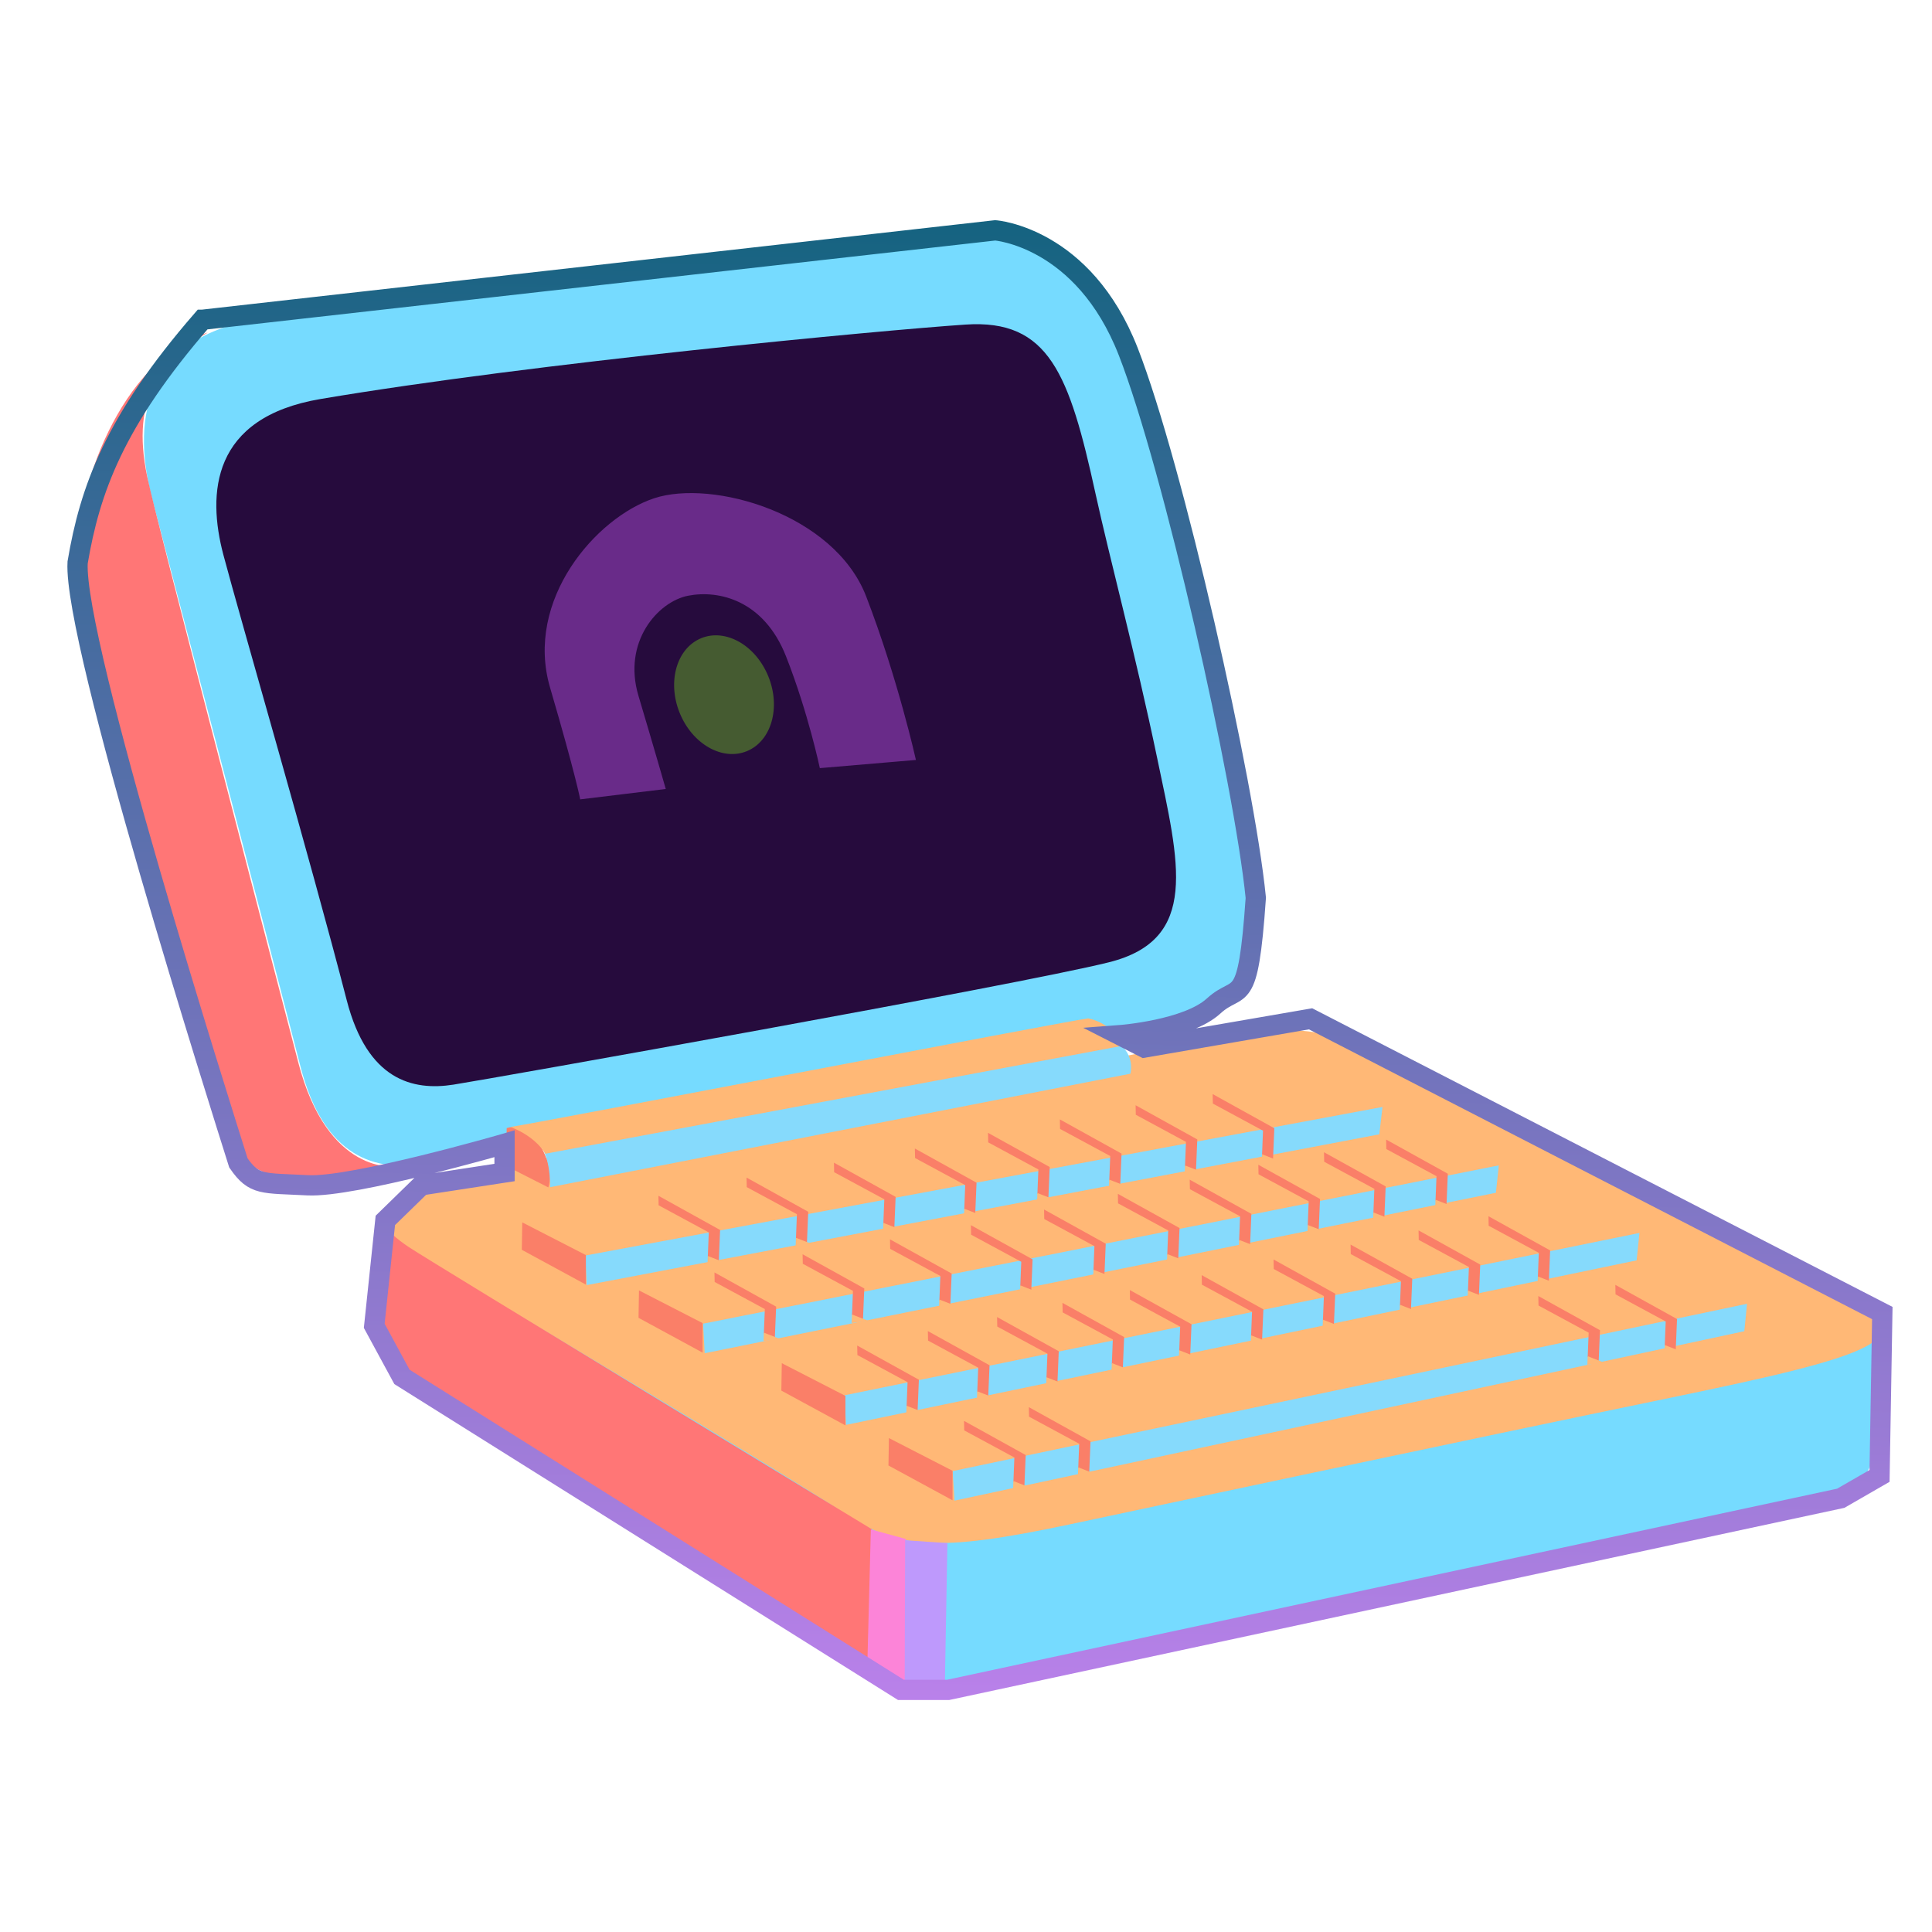 <?xml version="1.0" encoding="UTF-8" standalone="no"?>
<!-- Created with Inkscape (http://www.inkscape.org/) -->

<svg
   xmlns:dc="http://purl.org/dc/elements/1.1/"
   xmlns:cc="http://creativecommons.org/ns#"
   xmlns:rdf="http://www.w3.org/1999/02/22-rdf-syntax-ns#"
   xmlns:svg="http://www.w3.org/2000/svg"
   xmlns="http://www.w3.org/2000/svg"
   xmlns:xlink="http://www.w3.org/1999/xlink"
   xmlns:sodipodi="http://sodipodi.sourceforge.net/DTD/sodipodi-0.dtd"
   xmlns:inkscape="http://www.inkscape.org/namespaces/inkscape"
   width="512"
   height="512"
   id="svg2"
   version="1.1"
   inkscape:version="0.48.2 r9819"
   sodipodi:docname="home_alumno.svg"
   inkscape:export-filename="/home/malefico/Documentos/proyectos/conectar-linux/iconos/Iconos Huayra/tema_male/home_alumno.png"
   inkscape:export-xdpi="90"
   inkscape:export-ydpi="90">
  <sodipodi:namedview
     id="base"
     pagecolor="#ffffff"
     bordercolor="#666666"
     borderopacity="1.0"
     inkscape:pageopacity="0.0"
     inkscape:pageshadow="2"
     inkscape:zoom="1.3611806"
     inkscape:cx="79.914922"
     inkscape:cy="226.13239"
     inkscape:document-units="px"
     inkscape:current-layer="svg2"
     showgrid="false"
     inkscape:window-width="1680"
     inkscape:window-height="995"
     inkscape:window-x="-2"
     inkscape:window-y="-3"
     inkscape:window-maximized="1" />
  <defs
     id="defs4">
    <linearGradient
       id="linearGradient3929">
      <stop
         style="stop-color:#0a4477;stop-opacity:0.737;"
         offset="0"
         id="stop3935" />
      <stop
         id="stop3941"
         offset="0.64"
         style="stop-color:#7d95bd;stop-opacity:0.506;" />
      <stop
         id="stop3933"
         offset="1"
         style="stop-color:#9fa7d3;stop-opacity:0.342;" />
    </linearGradient>
    <linearGradient
       id="linearGradient3907">
      <stop
         style="stop-color:#f7fcfd;stop-opacity:1;"
         offset="0"
         id="stop3909" />
      <stop
         style="stop-color:#858aab;stop-opacity:0.684;"
         offset="1"
         id="stop3911" />
    </linearGradient>
    <linearGradient
       id="linearGradient3901">
      <stop
         id="stop3903"
         offset="0"
         style="stop-color:#9fa3b4;stop-opacity:1;" />
      <stop
         id="stop3905"
         offset="1"
         style="stop-color:#bcc0d1;stop-opacity:0.202;" />
    </linearGradient>
    <linearGradient
       id="linearGradient3887">
      <stop
         style="stop-color:#ffffff;stop-opacity:1;"
         offset="0"
         id="stop3889" />
      <stop
         style="stop-color:#d1d4e9;stop-opacity:0.596;"
         offset="1"
         id="stop3891" />
    </linearGradient>
    <linearGradient
       id="linearGradient3790">
      <stop
         id="stop3792"
         offset="0"
         style="stop-color:#8b6e90;stop-opacity:1;" />
      <stop
         id="stop3794"
         offset="1"
         style="stop-color:#9fa7d3;stop-opacity:0;" />
    </linearGradient>
    <linearGradient
       id="linearGradient3776">
      <stop
         id="stop3778"
         offset="0"
         style="stop-color:#f7fcfd;stop-opacity:1;" />
      <stop
         id="stop3780"
         offset="1"
         style="stop-color:#d1d4e9;stop-opacity:0.425;" />
    </linearGradient>
    <linearGradient
       id="linearGradient3760">
      <stop
         style="stop-color:#1d617a;stop-opacity:1;"
         offset="0"
         id="stop3762" />
      <stop
         style="stop-color:#c08ae8;stop-opacity:1;"
         offset="1"
         id="stop3764" />
    </linearGradient>
    <linearGradient
       inkscape:collect="always"
       xlink:href="#linearGradient3776-1"
       id="linearGradient3788-5"
       x1="362.645"
       y1="318.594"
       x2="366.685"
       y2="451.431"
       gradientUnits="userSpaceOnUse"
       gradientTransform="matrix(0.964,0,0,1.078,23.159,-19.023)" />
    <linearGradient
       id="linearGradient3776-1">
      <stop
         id="stop3778-5"
         offset="0"
         style="stop-color:#f7fcfd;stop-opacity:1;" />
      <stop
         id="stop3780-7"
         offset="1"
         style="stop-color:#d1d4e9;stop-opacity:0;" />
    </linearGradient>
    <linearGradient
       inkscape:collect="always"
       xlink:href="#linearGradient3776-10"
       id="linearGradient4608-1"
       gradientUnits="userSpaceOnUse"
       x1="337.76"
       y1="408.473"
       x2="532.66"
       y2="394.017" />
    <linearGradient
       id="linearGradient3776-10">
      <stop
         id="stop3778-0"
         offset="0"
         style="stop-color:#f7fcfd;stop-opacity:1;" />
      <stop
         id="stop3780-1"
         offset="1"
         style="stop-color:#d1d4e9;stop-opacity:0.425;" />
    </linearGradient>
    <linearGradient
       inkscape:collect="always"
       xlink:href="#linearGradient3760"
       id="linearGradient5492"
       x1="260.507"
       y1="76.716"
       x2="252.283"
       y2="430.086"
       gradientUnits="userSpaceOnUse" />
    <linearGradient
       inkscape:collect="always"
       xlink:href="#linearGradient3760"
       id="linearGradient5616"
       gradientUnits="userSpaceOnUse"
       x1="260.507"
       y1="76.716"
       x2="252.283"
       y2="430.086" />
    <linearGradient
       inkscape:collect="always"
       xlink:href="#linearGradient3760-269"
       id="linearGradient5616-871"
       gradientUnits="userSpaceOnUse"
       x1="260.507"
       y1="76.716"
       x2="252.283"
       y2="430.086" />
    <linearGradient
       id="linearGradient3760-269">
      <stop
         style="stop-color:#19627d;stop-opacity:1;"
         offset="0"
         id="stop5654" />
      <stop
         style="stop-color:#c086eb;stop-opacity:1;"
         offset="1"
         id="stop5656" />
    </linearGradient>
    <linearGradient
       inkscape:collect="always"
       xlink:href="#linearGradient3760-269-772"
       id="linearGradient5616-871-160"
       gradientUnits="userSpaceOnUse"
       x1="260.507"
       y1="76.716"
       x2="252.283"
       y2="430.086" />
    <linearGradient
       id="linearGradient3760-269-772">
      <stop
         style="stop-color:#156380;stop-opacity:1;"
         offset="0"
         id="stop5983" />
      <stop
         style="stop-color:#c082ee;stop-opacity:1;"
         offset="1"
         id="stop5985" />
    </linearGradient>
    <linearGradient
       inkscape:collect="always"
       xlink:href="#linearGradient3760-269-772"
       id="linearGradient6275"
       gradientUnits="userSpaceOnUse"
       x1="260.507"
       y1="76.716"
       x2="252.283"
       y2="430.086"
       gradientTransform="matrix(1,0,0,1.152,0,510.908)" />
  </defs>
  <g
     inkscape:label="Layer 1"
     inkscape:groupmode="layer"
     id="layer1"
     transform="translate(0,-540.362)">
    <path
       style="fill:#76dbff;fill-opacity:1;stroke:none"
       d="m 499.611,895.101 c -1.258,47.12 -3.473,42.734 -57.199,53.824 -53.726,11.09 -144.619,30.459 -159.086,33.535 -35.707,7.593 -45.925,6.485 -60.313,-3.161 -14.388,-9.646 -98.788,-61.642 -111.404,-69.923 -12.615,-8.281 -10.151,-26.381 -10.261,-44.715"
       id="path4793-5"
       inkscape:connector-curvature="0"
       sodipodi:nodetypes="csszzc"
       inkscape:export-filename="/home/malefico/Documentos/proyectos/conectar-linux/iconos/Iconos Huayra/tema_male/home_alumno.png"
       inkscape:export-xdpi="89.943024"
       inkscape:export-ydpi="89.943024" />
    <path
       style="fill:#ffb876;fill-opacity:1;stroke:none"
       d="m 109.199,872.01 c -23.359,-13.959 11.61,-20.979 37.999,-25.163 28.682,-4.547 78.562,-13.389 121.272,-21.093 42.71,-7.705 42.179,-8.375 63.153,-11.506 20.974,-3.131 27.049,2.219 61.399,19.635 34.35,17.416 91.099,47.261 95.6,49.544 22.759,11.544 7.85,16.25 -45.876,27.34 -53.726,11.09 -144.619,30.459 -159.086,33.535 -35.707,7.593 -45.925,6.485 -60.313,-3.161 -14.388,-9.646 -90.789,-55.173 -114.149,-69.132 z"
       id="path4793"
       inkscape:connector-curvature="0"
       sodipodi:nodetypes="zsszsssszz"
       inkscape:export-filename="/home/malefico/Documentos/proyectos/conectar-linux/iconos/Iconos Huayra/tema_male/home_alumno.png"
       inkscape:export-xdpi="89.943024"
       inkscape:export-ydpi="89.943024" />
    <path
       style="fill:#ff7676;fill-opacity:1;stroke:none"
       d="m 101.285,863.466 -0.243,25.715 c 0,0 2.343,12.327 6.429,16.91 4.086,4.584 122.399,77.284 122.399,77.284 l 1.213,-37.734 c 0,0 -115.647,-70.091 -122.745,-74.793 -7.098,-4.702 -7.053,-7.383 -7.053,-7.383 z"
       id="path4823"
       inkscape:connector-curvature="0"
       sodipodi:nodetypes="cczcczc"
       inkscape:export-filename="/home/malefico/Documentos/proyectos/conectar-linux/iconos/Iconos Huayra/tema_male/home_alumno.png"
       inkscape:export-xdpi="89.943024"
       inkscape:export-ydpi="89.943024" />
    <path
       style="fill:#86dafc;fill-opacity:1;stroke:none"
       d="m 252.463,930.219 0.498,7.825 209.302,-44.899 0.716,-7.269 z"
       id="path4847"
       inkscape:connector-curvature="0"
       sodipodi:nodetypes="ccccc"
       inkscape:export-filename="/home/malefico/Documentos/proyectos/conectar-linux/iconos/Iconos Huayra/tema_male/home_alumno.png"
       inkscape:export-xdpi="89.943024"
       inkscape:export-ydpi="89.943024" />
    <path
       style="fill:#86dafc;fill-opacity:1;stroke:none"
       d="m 223.751,910.14 0.462,7.828 209.509,-43.601 0.75,-7.264 z"
       id="path4847-9"
       inkscape:connector-curvature="0"
       sodipodi:nodetypes="ccccc"
       inkscape:export-filename="/home/malefico/Documentos/proyectos/conectar-linux/iconos/Iconos Huayra/tema_male/home_alumno.png"
       inkscape:export-xdpi="89.943024"
       inkscape:export-ydpi="89.943024" />
    <path
       style="fill:#86dafc;fill-opacity:1;stroke:none"
       d="m 186.322,891.154 0.431,7.83 209.675,-42.529 0.778,-7.26 z"
       id="path4847-9-6"
       inkscape:connector-curvature="0"
       sodipodi:nodetypes="ccccc"
       inkscape:export-filename="/home/malefico/Documentos/proyectos/conectar-linux/iconos/Iconos Huayra/tema_male/home_alumno.png"
       inkscape:export-xdpi="89.943024"
       inkscape:export-ydpi="89.943024" />
    <path
       style="fill:#86dafc;fill-opacity:1;stroke:none"
       d="m 155.115,873.091 0.359,7.835 210.056,-39.958 0.845,-7.25 z"
       id="path4847-9-6-6"
       inkscape:connector-curvature="0"
       sodipodi:nodetypes="ccccc"
       inkscape:export-filename="/home/malefico/Documentos/proyectos/conectar-linux/iconos/Iconos Huayra/tema_male/home_alumno.png"
       inkscape:export-xdpi="89.943024"
       inkscape:export-ydpi="89.943024" />
    <path
       style="fill:#fa7f68;fill-opacity:1;stroke:none"
       d="m 138.405,864.305 16.862,8.665 0,7.826 -16.983,-9.224 z"
       id="path4903"
       inkscape:connector-curvature="0"
       sodipodi:nodetypes="ccccc"
       inkscape:export-filename="/home/malefico/Documentos/proyectos/conectar-linux/iconos/Iconos Huayra/tema_male/home_alumno.png"
       inkscape:export-xdpi="89.943024"
       inkscape:export-ydpi="89.943024" />
    <path
       style="fill:#fa7f68;fill-opacity:1;stroke:none"
       d="m 169.338,882.333 16.862,8.665 0,7.826 -16.983,-9.224 z"
       id="path4903-5"
       inkscape:connector-curvature="0"
       sodipodi:nodetypes="ccccc"
       inkscape:export-filename="/home/malefico/Documentos/proyectos/conectar-linux/iconos/Iconos Huayra/tema_male/home_alumno.png"
       inkscape:export-xdpi="89.943024"
       inkscape:export-ydpi="89.943024" />
    <path
       style="fill:#fa7f68;fill-opacity:1;stroke:none"
       d="m 207.186,901.619 16.862,8.665 0,7.826 -16.983,-9.224 z"
       id="path4903-4"
       inkscape:connector-curvature="0"
       sodipodi:nodetypes="ccccc"
       inkscape:export-filename="/home/malefico/Documentos/proyectos/conectar-linux/iconos/Iconos Huayra/tema_male/home_alumno.png"
       inkscape:export-xdpi="89.943024"
       inkscape:export-ydpi="89.943024" />
    <path
       style="fill:#fa7f68;fill-opacity:1;stroke:none"
       d="m 235.572,921.464 16.862,8.665 0,7.826 -16.983,-9.224 z"
       id="path4903-45"
       inkscape:connector-curvature="0"
       sodipodi:nodetypes="ccccc"
       inkscape:export-filename="/home/malefico/Documentos/proyectos/conectar-linux/iconos/Iconos Huayra/tema_male/home_alumno.png"
       inkscape:export-xdpi="89.943024"
       inkscape:export-ydpi="89.943024" />
    <g
       id="g4236"
       transform="matrix(0.934,0,0,1.076,-141.087,170.954)"
       inkscape:export-filename="/home/malefico/Documentos/proyectos/conectar-linux/iconos/Iconos Huayra/tema_male/home_alumno.png"
       inkscape:export-xdpi="89.943024"
       inkscape:export-ydpi="89.943024">
      <path
         sodipodi:nodetypes="zszszsszz"
         inkscape:connector-curvature="0"
         id="path4799"
         d="m 271.26,629.982 c -13.345,1.833 -28.205,-1.236 -34.962,-24.048 -11.874,-40.09 -36.795,-122.4 -42.079,-139.804 -5.284,-17.404 -4.114,-40.281 31.833,-44.387 70.666,-8.072 175.877,-18.401 203.258,-20.016 27.382,-1.616 37.592,15.794 47.627,48.423 5.63,18.307 17.286,56.849 24.592,86.741 5.339,21.843 13.633,51.303 -16.202,57.775 -29.834,6.472 -200.723,33.483 -214.068,35.316 z"
         style="fill:#76dbff;fill-opacity:1;stroke:none" />
      <path
         sodipodi:nodetypes="czzcssc"
         inkscape:connector-curvature="0"
         id="path4801"
         d="m 210.009,425.229 c -24.923,6.798 -37.973,39.634 -36.503,55.17 1.47,15.536 38.536,126.708 43.881,143.71 5.345,17.001 45.906,6.479 45.906,6.479 0,0 -19.251,2.4 -27.6,-25.574 -11.825,-39.622 -39.87,-132.197 -42.821,-144.12 -4.999,-20.2 4.62,-29.696 17.137,-35.664 z"
         style="fill:#ff7676;fill-opacity:1;stroke:none" />
      <path
         sodipodi:nodetypes="zszszsszz"
         inkscape:connector-curvature="0"
         id="path4799-9"
         d="m 279.751,610.449 c -11.57,1.584 -24.453,-1.067 -30.312,-20.774 -10.295,-34.631 -30.431,-94.713 -35.013,-109.747 -4.581,-15.035 -3.437,-33.791 27.599,-38.343 60.974,-8.942 159.197,-16.93 182.937,-18.326 23.74,-1.396 29.505,12.174 36.931,41.63 4.046,16.046 11.278,39.295 17.5,65.144 6.221,25.849 12.138,44.702 -13.728,50.292 -25.866,5.591 -174.344,28.539 -185.914,30.123 z"
         style="fill:#260b3d;fill-opacity:1;stroke:none" />
      <path
         sodipodi:nodetypes="czzzcczzzcc"
         inkscape:connector-curvature="0"
         id="path4843"
         d="m 410.938,530.486 c 0,0 -5.068,-19.875 -14.11,-40.262 -9.042,-20.386 -43.64,-28.919 -60.145,-24.195 -16.505,4.724 -36.833,25.049 -29.555,46.631 7.277,21.582 8.555,27.534 8.555,27.534 l 24.275,-2.559 c 0,0 -3.182,-9.664 -7.749,-22.953 -4.567,-13.289 5.515,-23.217 14.149,-24.656 8.633,-1.439 21.434,1.078 27.724,14.949 6.29,13.87 9.592,27.524 9.592,27.524 z"
         style="fill:#692b89;fill-opacity:1;stroke:none" />
      <path
         transform="matrix(0.773,-0.326,0.402,0.774,-111.274,248.1)"
         d="m 365.455,491.323 c 0,9.755 -7.094,17.662 -15.844,17.662 -8.75,0 -15.844,-7.908 -15.844,-17.662 0,-9.755 7.094,-17.662 15.844,-17.662 8.75,0 15.844,7.908 15.844,17.662 z"
         sodipodi:ry="17.662336"
         sodipodi:rx="15.844155"
         sodipodi:cy="491.32321"
         sodipodi:cx="349.61038"
         id="path4845"
         style="opacity:0.636;fill:#57892b;fill-opacity:1;stroke:none"
         sodipodi:type="arc" />
      <path
         sodipodi:nodetypes="czccc"
         inkscape:connector-curvature="0"
         id="path4903-52"
         d="m 294.819,621.17 c 0,0 5.398,-1.91 9.603,4.379 4.205,6.289 2.204,10.211 2.204,10.211 l -11.937,-5.265 z"
         style="fill:#fa7f68;fill-opacity:1;stroke:none" />
      <path
         sodipodi:nodetypes="ccccc"
         inkscape:connector-curvature="0"
         id="path4847-9-6-6-8"
         d="m 305.301,626.773 c 2.011,3.496 1.854,8.934 1.854,8.934 l 164.642,-27.949 c 0,0 1.422,-4.38 -3.32,-7.472 -8.048,0.949 -155.637,25.562 -163.176,26.487 z"
         style="fill:#86dafc;fill-opacity:1;stroke:none" />
      <path
         sodipodi:nodetypes="ccccc"
         inkscape:connector-curvature="0"
         id="path4847-9-6-6-8-4"
         d="m 295.873,620.879 c 7.466,2.457 9.906,6.596 9.906,6.596 L 469.901,600.825 c 0,0 -2.994,-5.419 -10.073,-6.693 -8.048,0.949 -156.416,25.822 -163.955,26.747 z"
         style="fill:#ffb876;fill-opacity:1;stroke:none" />
    </g>
    <g
       id="g3879"
       inkscape:export-filename="/home/malefico/Documentos/proyectos/conectar-linux/iconos/Iconos Huayra/tema_male/home_alumno.png"
       inkscape:export-xdpi="89.943024"
       inkscape:export-ydpi="89.943024"
       transform="matrix(0.934,0,0,1.076,-133.808,168.718)">
      <path
         sodipodi:nodetypes="ccccccc"
         inkscape:connector-curvature="0"
         id="path4903-48"
         d="m 330.083,639.904 17.501,8.419 -0.367,7.548 -3.122,-0.949 0.276,-6 -14.234,-6.673 z"
         style="fill:#fa7f68;fill-opacity:1;stroke:none" />
      <path
         inkscape:connector-curvature="0"
         id="path3877"
         d="m 344.095,654.729 -0.092,2.112 4.683,-0.551 z"
         style="fill:#ffb876;fill-opacity:1;stroke:none" />
    </g>
    <g
       transform="matrix(0.934,0,0,1.076,-110.452,163.898)"
       id="g3879-2"
       inkscape:export-filename="/home/malefico/Documentos/proyectos/conectar-linux/iconos/Iconos Huayra/tema_male/home_alumno.png"
       inkscape:export-xdpi="89.943024"
       inkscape:export-ydpi="89.943024">
      <path
         sodipodi:nodetypes="ccccccc"
         inkscape:connector-curvature="0"
         id="path4903-48-7"
         d="m 330.083,639.904 17.501,8.419 -0.367,7.548 -3.122,-0.949 0.276,-6 -14.234,-6.673 z"
         style="fill:#fa7f68;fill-opacity:1;stroke:none" />
      <path
         inkscape:connector-curvature="0"
         id="path3877-1"
         d="m 344.095,654.729 -0.092,2.112 4.683,-0.551 z"
         style="fill:#ffb876;fill-opacity:1;stroke:none" />
    </g>
    <g
       transform="matrix(0.934,0,0,1.076,-87.292,159.945)"
       id="g3879-0"
       inkscape:export-filename="/home/malefico/Documentos/proyectos/conectar-linux/iconos/Iconos Huayra/tema_male/home_alumno.png"
       inkscape:export-xdpi="89.943024"
       inkscape:export-ydpi="89.943024">
      <path
         sodipodi:nodetypes="ccccccc"
         inkscape:connector-curvature="0"
         id="path4903-48-8"
         d="m 330.083,639.904 17.501,8.419 -0.367,7.548 -3.122,-0.949 0.276,-6 -14.234,-6.673 z"
         style="fill:#fa7f68;fill-opacity:1;stroke:none" />
      <path
         inkscape:connector-curvature="0"
         id="path3877-2"
         d="m 344.095,654.729 -0.092,2.112 4.683,-0.551 z"
         style="fill:#ffb876;fill-opacity:1;stroke:none" />
    </g>
    <g
       transform="matrix(0.934,0,0,1.076,-65.848,156.19)"
       id="g3879-05"
       inkscape:export-filename="/home/malefico/Documentos/proyectos/conectar-linux/iconos/Iconos Huayra/tema_male/home_alumno.png"
       inkscape:export-xdpi="89.943024"
       inkscape:export-ydpi="89.943024">
      <path
         sodipodi:nodetypes="ccccccc"
         inkscape:connector-curvature="0"
         id="path4903-48-1"
         d="m 330.083,639.904 17.501,8.419 -0.367,7.548 -3.122,-0.949 0.276,-6 -14.234,-6.673 z"
         style="fill:#fa7f68;fill-opacity:1;stroke:none" />
      <path
         inkscape:connector-curvature="0"
         id="path3877-6"
         d="m 344.095,654.729 -0.092,2.112 4.683,-0.551 z"
         style="fill:#ffb876;fill-opacity:1;stroke:none" />
    </g>
    <g
       transform="matrix(0.934,0,0,1.076,-46.462,152.039)"
       id="g3879-21"
       inkscape:export-filename="/home/malefico/Documentos/proyectos/conectar-linux/iconos/Iconos Huayra/tema_male/home_alumno.png"
       inkscape:export-xdpi="89.943024"
       inkscape:export-ydpi="89.943024">
      <path
         sodipodi:nodetypes="ccccccc"
         inkscape:connector-curvature="0"
         id="path4903-48-5"
         d="m 330.083,639.904 17.501,8.419 -0.367,7.548 -3.122,-0.949 0.276,-6 -14.234,-6.673 z"
         style="fill:#fa7f68;fill-opacity:1;stroke:none" />
      <path
         inkscape:connector-curvature="0"
         id="path3877-67"
         d="m 344.095,654.729 -0.092,2.112 4.683,-0.551 z"
         style="fill:#ffb876;fill-opacity:1;stroke:none" />
    </g>
    <g
       transform="matrix(0.934,0,0,1.076,-27.42,148.482)"
       id="g3879-5"
       inkscape:export-filename="/home/malefico/Documentos/proyectos/conectar-linux/iconos/Iconos Huayra/tema_male/home_alumno.png"
       inkscape:export-xdpi="89.943024"
       inkscape:export-ydpi="89.943024">
      <path
         sodipodi:nodetypes="ccccccc"
         inkscape:connector-curvature="0"
         id="path4903-48-0"
         d="m 330.083,639.904 17.501,8.419 -0.367,7.548 -3.122,-0.949 0.276,-6 -14.234,-6.673 z"
         style="fill:#fa7f68;fill-opacity:1;stroke:none" />
      <path
         inkscape:connector-curvature="0"
         id="path3877-8"
         d="m 344.095,654.729 -0.092,2.112 4.683,-0.551 z"
         style="fill:#ffb876;fill-opacity:1;stroke:none" />
    </g>
    <g
       transform="matrix(0.934,0,0,1.076,-7.348,144.726)"
       id="g3879-4"
       inkscape:export-filename="/home/malefico/Documentos/proyectos/conectar-linux/iconos/Iconos Huayra/tema_male/home_alumno.png"
       inkscape:export-xdpi="89.943024"
       inkscape:export-ydpi="89.943024">
      <path
         sodipodi:nodetypes="ccccccc"
         inkscape:connector-curvature="0"
         id="path4903-48-51"
         d="m 330.083,639.904 17.501,8.419 -0.367,7.548 -3.122,-0.949 0.276,-6 -14.234,-6.673 z"
         style="fill:#fa7f68;fill-opacity:1;stroke:none" />
      <path
         inkscape:connector-curvature="0"
         id="path3877-5"
         d="m 344.095,654.729 -0.092,2.112 4.683,-0.551 z"
         style="fill:#ffb876;fill-opacity:1;stroke:none" />
    </g>
    <g
       transform="matrix(0.934,0,0,1.076,13.067,141.762)"
       id="g3879-7"
       inkscape:export-filename="/home/malefico/Documentos/proyectos/conectar-linux/iconos/Iconos Huayra/tema_male/home_alumno.png"
       inkscape:export-xdpi="89.943024"
       inkscape:export-ydpi="89.943024">
      <path
         sodipodi:nodetypes="ccccccc"
         inkscape:connector-curvature="0"
         id="path4903-48-14"
         d="m 330.083,639.904 17.501,8.419 -0.367,7.548 -3.122,-0.949 0.276,-6 -14.234,-6.673 z"
         style="fill:#fa7f68;fill-opacity:1;stroke:none" />
      <path
         inkscape:connector-curvature="0"
         id="path3877-10"
         d="m 344.095,654.729 -0.092,2.112 4.683,-0.551 z"
         style="fill:#ffb876;fill-opacity:1;stroke:none" />
    </g>
    <g
       transform="matrix(0.934,0,0,1.076,-118.956,189.037)"
       id="g3879-6"
       inkscape:export-filename="/home/malefico/Documentos/proyectos/conectar-linux/iconos/Iconos Huayra/tema_male/home_alumno.png"
       inkscape:export-xdpi="89.943024"
       inkscape:export-ydpi="89.943024">
      <path
         sodipodi:nodetypes="ccccccc"
         inkscape:connector-curvature="0"
         id="path4903-48-2"
         d="m 330.083,639.904 17.501,8.419 -0.367,7.548 -3.122,-0.949 0.276,-6 -14.234,-6.673 z"
         style="fill:#fa7f68;fill-opacity:1;stroke:none" />
      <path
         inkscape:connector-curvature="0"
         id="path3877-4"
         d="m 344.095,654.729 -0.092,2.112 4.683,-0.551 z"
         style="fill:#ffb876;fill-opacity:1;stroke:none" />
    </g>
    <g
       transform="matrix(0.934,0,0,1.076,-95.6,184.216)"
       id="g3879-2-0"
       inkscape:export-filename="/home/malefico/Documentos/proyectos/conectar-linux/iconos/Iconos Huayra/tema_male/home_alumno.png"
       inkscape:export-xdpi="89.943024"
       inkscape:export-ydpi="89.943024">
      <path
         sodipodi:nodetypes="ccccccc"
         inkscape:connector-curvature="0"
         id="path4903-48-7-5"
         d="m 330.083,639.904 17.501,8.419 -0.367,7.548 -3.122,-0.949 0.276,-6 -14.234,-6.673 z"
         style="fill:#fa7f68;fill-opacity:1;stroke:none" />
      <path
         inkscape:connector-curvature="0"
         id="path3877-1-6"
         d="m 344.095,654.729 -0.092,2.112 4.683,-0.551 z"
         style="fill:#ffb876;fill-opacity:1;stroke:none" />
    </g>
    <g
       transform="matrix(0.934,0,0,1.076,-72.44,180.264)"
       id="g3879-0-7"
       inkscape:export-filename="/home/malefico/Documentos/proyectos/conectar-linux/iconos/Iconos Huayra/tema_male/home_alumno.png"
       inkscape:export-xdpi="89.943024"
       inkscape:export-ydpi="89.943024">
      <path
         sodipodi:nodetypes="ccccccc"
         inkscape:connector-curvature="0"
         id="path4903-48-8-8"
         d="m 330.083,639.904 17.501,8.419 -0.367,7.548 -3.122,-0.949 0.276,-6 -14.234,-6.673 z"
         style="fill:#fa7f68;fill-opacity:1;stroke:none" />
      <path
         inkscape:connector-curvature="0"
         id="path3877-2-3"
         d="m 344.095,654.729 -0.092,2.112 4.683,-0.551 z"
         style="fill:#ffb876;fill-opacity:1;stroke:none" />
    </g>
    <g
       transform="matrix(0.934,0,0,1.076,-50.996,176.508)"
       id="g3879-05-3"
       inkscape:export-filename="/home/malefico/Documentos/proyectos/conectar-linux/iconos/Iconos Huayra/tema_male/home_alumno.png"
       inkscape:export-xdpi="89.943024"
       inkscape:export-ydpi="89.943024">
      <path
         sodipodi:nodetypes="ccccccc"
         inkscape:connector-curvature="0"
         id="path4903-48-1-2"
         d="m 330.083,639.904 17.501,8.419 -0.367,7.548 -3.122,-0.949 0.276,-6 -14.234,-6.673 z"
         style="fill:#fa7f68;fill-opacity:1;stroke:none" />
      <path
         inkscape:connector-curvature="0"
         id="path3877-6-6"
         d="m 344.095,654.729 -0.092,2.112 4.683,-0.551 z"
         style="fill:#ffb876;fill-opacity:1;stroke:none" />
    </g>
    <g
       transform="matrix(0.934,0,0,1.076,-31.61,172.358)"
       id="g3879-21-9"
       inkscape:export-filename="/home/malefico/Documentos/proyectos/conectar-linux/iconos/Iconos Huayra/tema_male/home_alumno.png"
       inkscape:export-xdpi="89.943024"
       inkscape:export-ydpi="89.943024">
      <path
         sodipodi:nodetypes="ccccccc"
         inkscape:connector-curvature="0"
         id="path4903-48-5-0"
         d="m 330.083,639.904 17.501,8.419 -0.367,7.548 -3.122,-0.949 0.276,-6 -14.234,-6.673 z"
         style="fill:#fa7f68;fill-opacity:1;stroke:none" />
      <path
         inkscape:connector-curvature="0"
         id="path3877-67-5"
         d="m 344.095,654.729 -0.092,2.112 4.683,-0.551 z"
         style="fill:#ffb876;fill-opacity:1;stroke:none" />
    </g>
    <g
       transform="matrix(0.934,0,0,1.076,-12.053,168.207)"
       id="g3879-5-3"
       inkscape:export-filename="/home/malefico/Documentos/proyectos/conectar-linux/iconos/Iconos Huayra/tema_male/home_alumno.png"
       inkscape:export-xdpi="89.943024"
       inkscape:export-ydpi="89.943024">
      <path
         sodipodi:nodetypes="ccccccc"
         inkscape:connector-curvature="0"
         id="path4903-48-0-6"
         d="m 330.083,639.904 17.501,8.419 -0.367,7.548 -3.122,-0.949 0.276,-6 -14.234,-6.673 z"
         style="fill:#fa7f68;fill-opacity:1;stroke:none" />
      <path
         inkscape:connector-curvature="0"
         id="path3877-8-7"
         d="m 344.095,654.729 -0.092,2.112 4.683,-0.551 z"
         style="fill:#ffb876;fill-opacity:1;stroke:none" />
    </g>
    <g
       transform="matrix(0.934,0,0,1.076,6.989,164.452)"
       id="g3879-4-1"
       inkscape:export-filename="/home/malefico/Documentos/proyectos/conectar-linux/iconos/Iconos Huayra/tema_male/home_alumno.png"
       inkscape:export-xdpi="89.943024"
       inkscape:export-ydpi="89.943024">
      <path
         sodipodi:nodetypes="ccccccc"
         inkscape:connector-curvature="0"
         id="path4903-48-51-7"
         d="m 330.083,639.904 17.501,8.419 -0.367,7.548 -3.122,-0.949 0.276,-6 -14.234,-6.673 z"
         style="fill:#fa7f68;fill-opacity:1;stroke:none" />
      <path
         inkscape:connector-curvature="0"
         id="path3877-5-1"
         d="m 344.095,654.729 -0.092,2.112 4.683,-0.551 z"
         style="fill:#ffb876;fill-opacity:1;stroke:none" />
    </g>
    <g
       transform="matrix(0.934,0,0,1.076,25.174,160.499)"
       id="g3879-7-8"
       inkscape:export-filename="/home/malefico/Documentos/proyectos/conectar-linux/iconos/Iconos Huayra/tema_male/home_alumno.png"
       inkscape:export-xdpi="89.943024"
       inkscape:export-ydpi="89.943024">
      <path
         sodipodi:nodetypes="ccccccc"
         inkscape:connector-curvature="0"
         id="path4903-48-14-1"
         d="m 330.083,639.904 17.501,8.419 -0.367,7.548 -3.122,-0.949 0.276,-6 -14.234,-6.673 z"
         style="fill:#fa7f68;fill-opacity:1;stroke:none" />
      <path
         inkscape:connector-curvature="0"
         id="path3877-10-6"
         d="m 344.095,654.729 -0.092,2.112 4.683,-0.551 z"
         style="fill:#ffb876;fill-opacity:1;stroke:none" />
    </g>
    <g
       transform="matrix(0.934,0,0,1.076,-81.129,208.406)"
       id="g3879-8"
       inkscape:export-filename="/home/malefico/Documentos/proyectos/conectar-linux/iconos/Iconos Huayra/tema_male/home_alumno.png"
       inkscape:export-xdpi="89.943024"
       inkscape:export-ydpi="89.943024">
      <path
         sodipodi:nodetypes="ccccccc"
         inkscape:connector-curvature="0"
         id="path4903-48-02"
         d="m 330.083,639.904 17.501,8.419 -0.367,7.548 -3.122,-0.949 0.276,-6 -14.234,-6.673 z"
         style="fill:#fa7f68;fill-opacity:1;stroke:none" />
      <path
         inkscape:connector-curvature="0"
         id="path3877-9"
         d="m 344.095,654.729 -0.092,2.112 4.683,-0.551 z"
         style="fill:#ffb876;fill-opacity:1;stroke:none" />
    </g>
    <g
       transform="matrix(0.934,0,0,1.076,-62.404,204.574)"
       id="g3879-2-07"
       inkscape:export-filename="/home/malefico/Documentos/proyectos/conectar-linux/iconos/Iconos Huayra/tema_male/home_alumno.png"
       inkscape:export-xdpi="89.943024"
       inkscape:export-ydpi="89.943024">
      <path
         sodipodi:nodetypes="ccccccc"
         inkscape:connector-curvature="0"
         id="path4903-48-7-7"
         d="m 330.083,639.904 17.501,8.419 -0.367,7.548 -3.122,-0.949 0.276,-6 -14.234,-6.673 z"
         style="fill:#fa7f68;fill-opacity:1;stroke:none" />
      <path
         inkscape:connector-curvature="0"
         id="path3877-1-3"
         d="m 344.095,654.729 -0.092,2.112 4.683,-0.551 z"
         style="fill:#ffb876;fill-opacity:1;stroke:none" />
    </g>
    <g
       transform="matrix(0.934,0,0,1.076,-8.88,193.703)"
       id="g3879-0-1"
       inkscape:export-filename="/home/malefico/Documentos/proyectos/conectar-linux/iconos/Iconos Huayra/tema_male/home_alumno.png"
       inkscape:export-xdpi="89.943024"
       inkscape:export-ydpi="89.943024">
      <path
         sodipodi:nodetypes="ccccccc"
         inkscape:connector-curvature="0"
         id="path4903-48-8-80"
         d="m 330.083,639.904 17.501,8.419 -0.367,7.548 -3.122,-0.949 0.276,-6 -14.234,-6.673 z"
         style="fill:#fa7f68;fill-opacity:1;stroke:none" />
      <path
         inkscape:connector-curvature="0"
         id="path3877-2-0"
         d="m 344.095,654.729 -0.092,2.112 4.683,-0.551 z"
         style="fill:#ffb876;fill-opacity:1;stroke:none" />
    </g>
    <g
       transform="matrix(0.934,0,0,1.076,10.163,189.75)"
       id="g3879-05-7"
       inkscape:export-filename="/home/malefico/Documentos/proyectos/conectar-linux/iconos/Iconos Huayra/tema_male/home_alumno.png"
       inkscape:export-xdpi="89.943024"
       inkscape:export-ydpi="89.943024">
      <path
         sodipodi:nodetypes="ccccccc"
         inkscape:connector-curvature="0"
         id="path4903-48-1-1"
         d="m 330.083,639.904 17.501,8.419 -0.367,7.548 -3.122,-0.949 0.276,-6 -14.234,-6.673 z"
         style="fill:#fa7f68;fill-opacity:1;stroke:none" />
      <path
         inkscape:connector-curvature="0"
         id="path3877-6-3"
         d="m 344.095,654.729 -0.092,2.112 4.683,-0.551 z"
         style="fill:#ffb876;fill-opacity:1;stroke:none" />
    </g>
    <g
       transform="matrix(0.934,0,0,1.076,29.205,185.6)"
       id="g3879-21-1"
       inkscape:export-filename="/home/malefico/Documentos/proyectos/conectar-linux/iconos/Iconos Huayra/tema_male/home_alumno.png"
       inkscape:export-xdpi="89.943024"
       inkscape:export-ydpi="89.943024">
      <path
         sodipodi:nodetypes="ccccccc"
         inkscape:connector-curvature="0"
         id="path4903-48-5-3"
         d="m 330.083,639.904 17.501,8.419 -0.367,7.548 -3.122,-0.949 0.276,-6 -14.234,-6.673 z"
         style="fill:#fa7f68;fill-opacity:1;stroke:none" />
      <path
         inkscape:connector-curvature="0"
         id="path3877-67-1"
         d="m 344.095,654.729 -0.092,2.112 4.683,-0.551 z"
         style="fill:#ffb876;fill-opacity:1;stroke:none" />
    </g>
    <g
       transform="matrix(0.934,0,0,1.076,49.62,181.647)"
       id="g3879-5-2"
       inkscape:export-filename="/home/malefico/Documentos/proyectos/conectar-linux/iconos/Iconos Huayra/tema_male/home_alumno.png"
       inkscape:export-xdpi="89.943024"
       inkscape:export-ydpi="89.943024">
      <path
         sodipodi:nodetypes="ccccccc"
         inkscape:connector-curvature="0"
         id="path4903-48-0-4"
         d="m 330.083,639.904 17.501,8.419 -0.367,7.548 -3.122,-0.949 0.276,-6 -14.234,-6.673 z"
         style="fill:#fa7f68;fill-opacity:1;stroke:none" />
      <path
         inkscape:connector-curvature="0"
         id="path3877-8-6"
         d="m 344.095,654.729 -0.092,2.112 4.683,-0.551 z"
         style="fill:#ffb876;fill-opacity:1;stroke:none" />
    </g>
    <g
       transform="matrix(0.934,0,0,1.076,67.634,177.892)"
       id="g3879-4-5"
       inkscape:export-filename="/home/malefico/Documentos/proyectos/conectar-linux/iconos/Iconos Huayra/tema_male/home_alumno.png"
       inkscape:export-xdpi="89.943024"
       inkscape:export-ydpi="89.943024">
      <path
         sodipodi:nodetypes="ccccccc"
         inkscape:connector-curvature="0"
         id="path4903-48-51-2"
         d="m 330.083,639.904 17.501,8.419 -0.367,7.548 -3.122,-0.949 0.276,-6 -14.234,-6.673 z"
         style="fill:#fa7f68;fill-opacity:1;stroke:none" />
      <path
         inkscape:connector-curvature="0"
         id="path3877-5-3"
         d="m 344.095,654.729 -0.092,2.112 4.683,-0.551 z"
         style="fill:#ffb876;fill-opacity:1;stroke:none" />
    </g>
    <g
       transform="matrix(0.934,0,0,1.076,86.161,174.137)"
       id="g3879-7-81"
       inkscape:export-filename="/home/malefico/Documentos/proyectos/conectar-linux/iconos/Iconos Huayra/tema_male/home_alumno.png"
       inkscape:export-xdpi="89.943024"
       inkscape:export-ydpi="89.943024">
      <path
         sodipodi:nodetypes="ccccccc"
         inkscape:connector-curvature="0"
         id="path4903-48-14-5"
         d="m 330.083,639.904 17.501,8.419 -0.367,7.548 -3.122,-0.949 0.276,-6 -14.234,-6.673 z"
         style="fill:#fa7f68;fill-opacity:1;stroke:none" />
      <path
         inkscape:connector-curvature="0"
         id="path3877-10-62"
         d="m 344.095,654.729 -0.092,2.112 4.683,-0.551 z"
         style="fill:#ffb876;fill-opacity:1;stroke:none" />
    </g>
    <g
       transform="matrix(0.934,0,0,1.076,-52.822,228.368)"
       id="g3879-3"
       inkscape:export-filename="/home/malefico/Documentos/proyectos/conectar-linux/iconos/Iconos Huayra/tema_male/home_alumno.png"
       inkscape:export-xdpi="89.943024"
       inkscape:export-ydpi="89.943024">
      <path
         sodipodi:nodetypes="ccccccc"
         inkscape:connector-curvature="0"
         id="path4903-48-03"
         d="m 330.083,639.904 17.501,8.419 -0.367,7.548 -3.122,-0.949 0.276,-6 -14.234,-6.673 z"
         style="fill:#fa7f68;fill-opacity:1;stroke:none" />
      <path
         inkscape:connector-curvature="0"
         id="path3877-52"
         d="m 344.095,654.729 -0.092,2.112 4.683,-0.551 z"
         style="fill:#ffb876;fill-opacity:1;stroke:none" />
    </g>
    <g
       transform="matrix(0.934,0,0,1.076,-35.642,224.733)"
       id="g3879-5-4"
       inkscape:export-filename="/home/malefico/Documentos/proyectos/conectar-linux/iconos/Iconos Huayra/tema_male/home_alumno.png"
       inkscape:export-xdpi="89.943024"
       inkscape:export-ydpi="89.943024">
      <path
         sodipodi:nodetypes="ccccccc"
         inkscape:connector-curvature="0"
         id="path4903-48-0-0"
         d="m 330.083,639.904 17.501,8.419 -0.367,7.548 -3.122,-0.949 0.276,-6 -14.234,-6.673 z"
         style="fill:#fa7f68;fill-opacity:1;stroke:none" />
      <path
         inkscape:connector-curvature="0"
         id="path3877-8-1"
         d="m 344.095,654.729 -0.092,2.112 4.683,-0.551 z"
         style="fill:#ffb876;fill-opacity:1;stroke:none" />
    </g>
    <g
       transform="matrix(0.934,0,0,1.076,99.371,195.284)"
       id="g3879-4-8"
       inkscape:export-filename="/home/malefico/Documentos/proyectos/conectar-linux/iconos/Iconos Huayra/tema_male/home_alumno.png"
       inkscape:export-xdpi="89.943024"
       inkscape:export-ydpi="89.943024">
      <path
         sodipodi:nodetypes="ccccccc"
         inkscape:connector-curvature="0"
         id="path4903-48-51-6"
         d="m 330.083,639.904 17.501,8.419 -0.367,7.548 -3.122,-0.949 0.276,-6 -14.234,-6.673 z"
         style="fill:#fa7f68;fill-opacity:1;stroke:none" />
      <path
         inkscape:connector-curvature="0"
         id="path3877-5-9"
         d="m 344.095,654.729 -0.092,2.112 4.683,-0.551 z"
         style="fill:#ffb876;fill-opacity:1;stroke:none" />
    </g>
    <g
       transform="matrix(0.934,0,0,1.076,119.786,192.32)"
       id="g3879-7-9"
       inkscape:export-filename="/home/malefico/Documentos/proyectos/conectar-linux/iconos/Iconos Huayra/tema_male/home_alumno.png"
       inkscape:export-xdpi="89.943024"
       inkscape:export-ydpi="89.943024">
      <path
         sodipodi:nodetypes="ccccccc"
         inkscape:connector-curvature="0"
         id="path4903-48-14-3"
         d="m 330.083,639.904 17.501,8.419 -0.367,7.548 -3.122,-0.949 0.276,-6 -14.234,-6.673 z"
         style="fill:#fa7f68;fill-opacity:1;stroke:none" />
      <path
         inkscape:connector-curvature="0"
         id="path3877-10-7"
         d="m 344.095,654.729 -0.092,2.112 4.683,-0.551 z"
         style="fill:#ffb876;fill-opacity:1;stroke:none" />
    </g>
    <g
       transform="matrix(0.934,0,0,1.076,-44.061,200.857)"
       id="g3879-2-07-0"
       inkscape:export-filename="/home/malefico/Documentos/proyectos/conectar-linux/iconos/Iconos Huayra/tema_male/home_alumno.png"
       inkscape:export-xdpi="89.943024"
       inkscape:export-ydpi="89.943024">
      <path
         sodipodi:nodetypes="ccccccc"
         inkscape:connector-curvature="0"
         id="path4903-48-7-7-1"
         d="m 330.083,639.904 17.501,8.419 -0.367,7.548 -3.122,-0.949 0.276,-6 -14.234,-6.673 z"
         style="fill:#fa7f68;fill-opacity:1;stroke:none" />
      <path
         inkscape:connector-curvature="0"
         id="path3877-1-3-5"
         d="m 344.095,654.729 -0.092,2.112 4.683,-0.551 z"
         style="fill:#ffb876;fill-opacity:1;stroke:none" />
    </g>
    <g
       transform="matrix(0.934,0,0,1.076,-26.734,197.102)"
       id="g3879-2-07-4"
       inkscape:export-filename="/home/malefico/Documentos/proyectos/conectar-linux/iconos/Iconos Huayra/tema_male/home_alumno.png"
       inkscape:export-xdpi="89.943024"
       inkscape:export-ydpi="89.943024">
      <path
         sodipodi:nodetypes="ccccccc"
         inkscape:connector-curvature="0"
         id="path4903-48-7-7-4"
         d="m 330.083,639.904 17.501,8.419 -0.367,7.548 -3.122,-0.949 0.276,-6 -14.234,-6.673 z"
         style="fill:#fa7f68;fill-opacity:1;stroke:none" />
      <path
         inkscape:connector-curvature="0"
         id="path3877-1-3-8"
         d="m 344.095,654.729 -0.092,2.112 4.683,-0.551 z"
         style="fill:#ffb876;fill-opacity:1;stroke:none" />
    </g>
    <g
       transform="matrix(0.934,0,0,1.076,42.574,157.178)"
       id="g3879-5-3-7"
       inkscape:export-filename="/home/malefico/Documentos/proyectos/conectar-linux/iconos/Iconos Huayra/tema_male/home_alumno.png"
       inkscape:export-xdpi="89.943024"
       inkscape:export-ydpi="89.943024">
      <path
         sodipodi:nodetypes="ccccccc"
         inkscape:connector-curvature="0"
         id="path4903-48-0-6-0"
         d="m 330.083,639.904 17.501,8.419 -0.367,7.548 -3.122,-0.949 0.276,-6 -14.234,-6.673 z"
         style="fill:#fa7f68;fill-opacity:1;stroke:none" />
      <path
         inkscape:connector-curvature="0"
         id="path3877-8-7-9"
         d="m 344.095,654.729 -0.092,2.112 4.683,-0.551 z"
         style="fill:#ffb876;fill-opacity:1;stroke:none" />
    </g>
    <g
       transform="matrix(0.934,0,0,1.076,59.043,153.818)"
       id="g3879-5-3-4"
       inkscape:export-filename="/home/malefico/Documentos/proyectos/conectar-linux/iconos/Iconos Huayra/tema_male/home_alumno.png"
       inkscape:export-xdpi="89.943024"
       inkscape:export-ydpi="89.943024">
      <path
         sodipodi:nodetypes="ccccccc"
         inkscape:connector-curvature="0"
         id="path4903-48-0-6-5"
         d="m 330.083,639.904 17.501,8.419 -0.367,7.548 -3.122,-0.949 0.276,-6 -14.234,-6.673 z"
         style="fill:#fa7f68;fill-opacity:1;stroke:none" />
      <path
         inkscape:connector-curvature="0"
         id="path3877-8-7-6"
         d="m 344.095,654.729 -0.092,2.112 4.683,-0.551 z"
         style="fill:#ffb876;fill-opacity:1;stroke:none" />
    </g>
    <path
       style="fill:#fc84d8;fill-opacity:1;stroke:none"
       d="m 230.78,945.674 9.313,2.538 0,39.054 -10.292,-3.69 z"
       id="path4903-45-4"
       inkscape:connector-curvature="0"
       sodipodi:nodetypes="ccccc"
       inkscape:export-filename="/home/malefico/Documentos/proyectos/conectar-linux/iconos/Iconos Huayra/tema_male/home_alumno.png"
       inkscape:export-xdpi="89.943024"
       inkscape:export-ydpi="89.943024" />
    <path
       style="fill:#be99fc;fill-opacity:1;stroke:none"
       d="m 239.872,948.539 11.2,0.759 -0.686,38.263 -10.635,-0.33 z"
       id="path4903-45-4-1"
       inkscape:connector-curvature="0"
       sodipodi:nodetypes="ccccc"
       inkscape:export-filename="/home/malefico/Documentos/proyectos/conectar-linux/iconos/Iconos Huayra/tema_male/home_alumno.png"
       inkscape:export-xdpi="89.943024"
       inkscape:export-ydpi="89.943024" />
    <path
       style="fill:none;stroke:url(#linearGradient6275);stroke-width:5.367;stroke-linecap:butt;stroke-linejoin:miter;stroke-miterlimit:4;stroke-opacity:1;stroke-dasharray:none"
       d="M 53.63,625.105 263.742,601.407 c 0,0 23.381,1.687 35.264,32.162 11.883,30.476 30.692,113.71 33.794,144.731 -2.093,30.123 -4.24,22.297 -11.19,28.674 -6.951,6.377 -24.808,7.72 -24.808,7.72 l 6.441,3.283 44.079,-7.617 151.51,77.97 -0.735,43.165 -10.285,5.925 -236.559,50.783 -12.489,0 -132.238,-82.945 -7.347,-13.542 2.939,-27.931 9.551,-9.31 22.04,-3.386 0,-7.617 c 0,0 -40.157,11.639 -52.161,11.003 -12.004,-0.636 -14.158,0.136 -18.366,-5.925 C 58.453,833.511 19.391,710.485 20.57,689.43 c 3.258,-19.259 9.696,-37.409 33.06,-64.325 z"
       id="path4976"
       inkscape:connector-curvature="0"
       sodipodi:nodetypes="cczczcccccccccccccczccc" />
  </g>
</svg>

